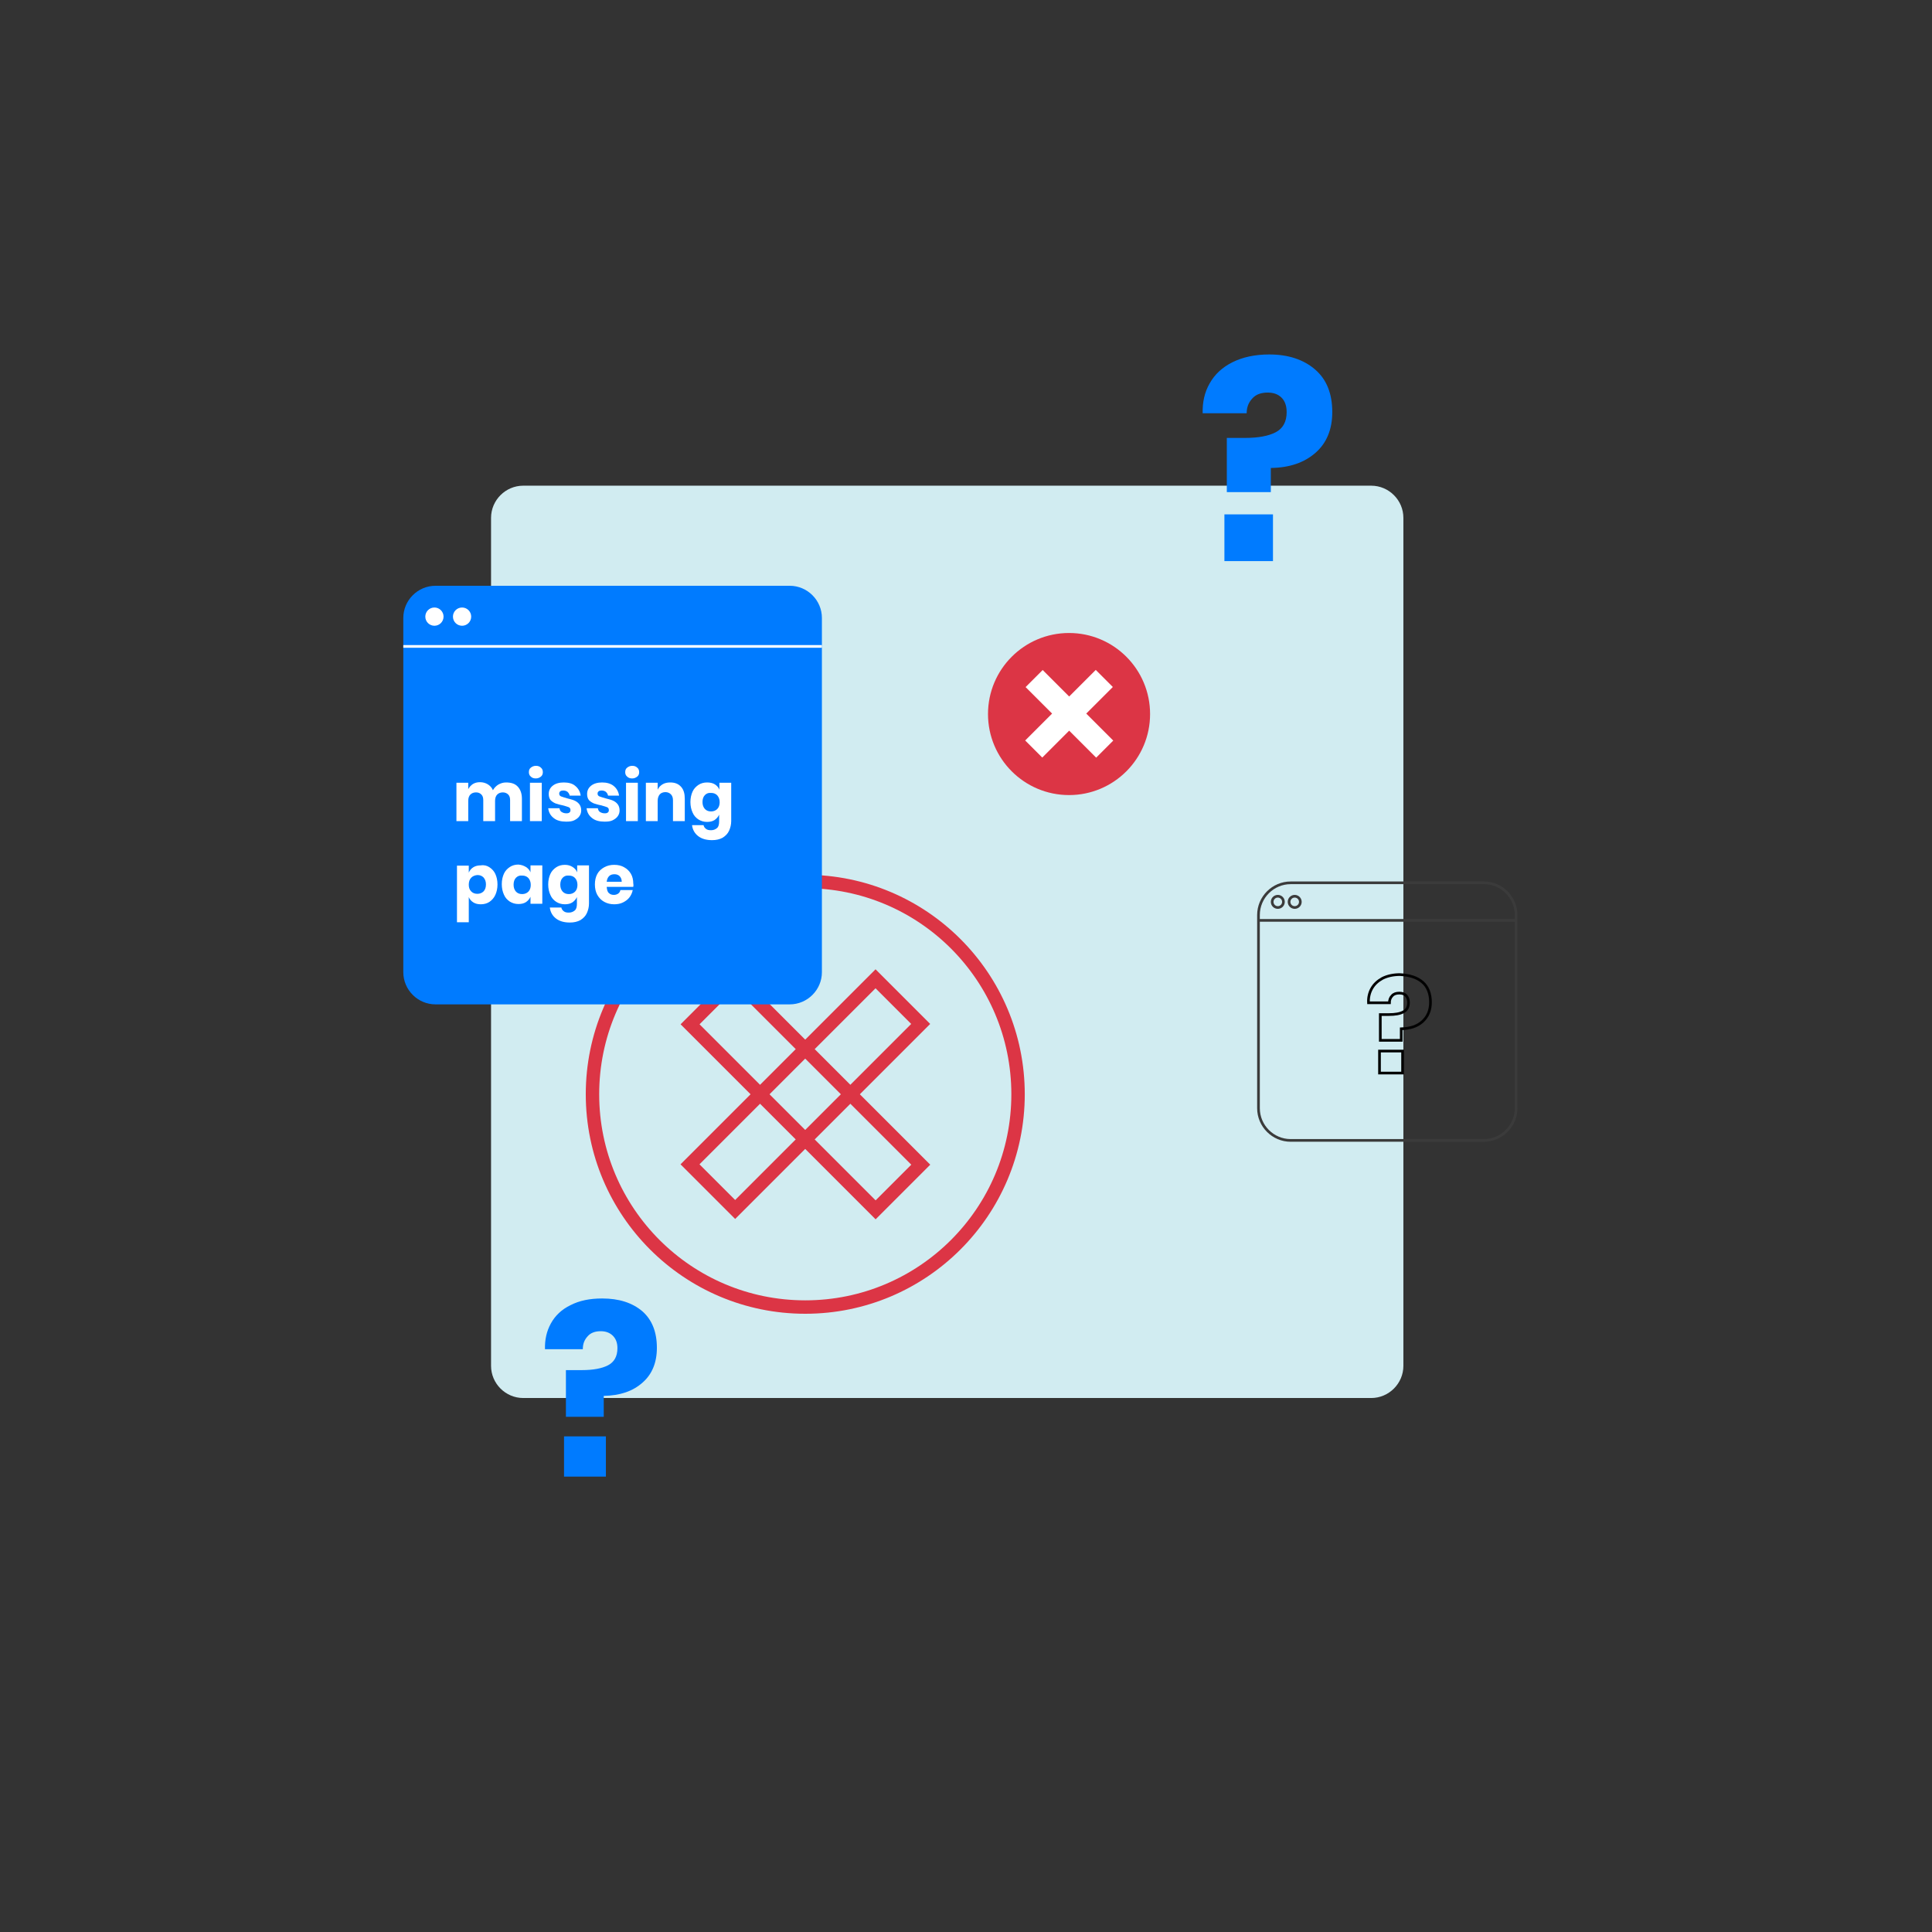 <?xml version="1.0" encoding="utf-8"?>
<!-- Generator: Adobe Illustrator 22.1.0, SVG Export Plug-In . SVG Version: 6.00 Build 0)  -->
<svg version="1.1" id="Layer_1" xmlns="http://www.w3.org/2000/svg" xmlns:xlink="http://www.w3.org/1999/xlink" x="0px" y="0px"
	 viewBox="0 0 720 720" style="enable-background:new 0 0 720 720;" xml:space="preserve">
<rect x="0" y="0" width="720" height="720" fill="#333333" stroke="none"/>
<style type="text/css">
	.st0{fill:#D1ECF1;}
	.st1{fill:none;stroke:#3B3B3B;stroke-miterlimit:10;}
	.st2{fill:#DC3545;}
	.st3{fill:#FFFFFF;}
	.st4{fill:#007BFF;}
	.st5{fill:none;stroke:#DC3545;stroke-width:5;stroke-miterlimit:10;}
	.st6{fill:none;stroke:#020202;stroke-miterlimit:10;}
	.st7{fill:none;stroke:#FFFFFF;stroke-miterlimit:10;}
</style>
<path class="st0" d="M511,521H195c-6.6,0-12-5.4-12-12V193c0-6.6,5.4-12,12-12h316c6.6,0,12,5.4,12,12v316
	C523,515.6,517.6,521,511,521z"/>
<g>
	<path class="st1" d="M553,425h-72c-6.6,0-12-5.4-12-12v-72c0-6.6,5.4-12,12-12h72c6.6,0,12,5.4,12,12v72
		C565,419.6,559.6,425,553,425z"/>
	<line class="st1" x1="469" y1="343" x2="565" y2="343"/>
	<circle class="st1" cx="476.2" cy="336.1" r="2.1"/>
	<circle class="st1" cx="482.5" cy="336.1" r="2.1"/>
</g>
<g>
	<circle class="st2" cx="398.4" cy="266.1" r="30.2"/>
	<g>
		
			<rect x="393.9" y="247.5" transform="matrix(0.707 0.707 -0.707 0.707 304.852 -203.812)" class="st3" width="9" height="37.2"/>
		
			<rect x="393.9" y="247.5" transform="matrix(-0.707 0.707 -0.707 -0.707 868.345 172.487)" class="st3" width="9" height="37.2"/>
	</g>
</g>
<g>
	<path class="st4" d="M490.1,137.7c4.3,3.7,6.4,9,6.4,15.9c0,6.4-2.1,11.5-6.2,15.1c-4.2,3.7-9.7,5.6-16.7,5.7v9h-16.4v-20.2h6.8
		c4.9,0,8.7-0.7,11.4-2.1c2.7-1.4,4.1-3.9,4.1-7.5c0-2.3-0.6-4.1-1.9-5.4c-1.3-1.3-3-1.9-5.2-1.9c-2.4,0-4.4,0.7-5.7,2.2
		c-1.4,1.5-2.1,3.3-2.1,5.5h-16.4c-0.1-4.1,0.7-7.8,2.6-11.1c1.9-3.4,4.7-6,8.5-7.9c3.8-1.9,8.4-2.9,13.7-2.9
		C480.1,132.1,485.8,134,490.1,137.7z M474.4,191.7v17.4h-18.1v-17.4H474.4z"/>
</g>
<g>
	<circle class="st5" cx="300.1" cy="407.8" r="79.3"/>
	<g>
		
			<rect x="288.2" y="358.9" transform="matrix(0.707 0.707 -0.707 0.707 376.272 -92.734)" class="st5" width="23.8" height="97.8"/>
		
			<rect x="288.2" y="358.9" transform="matrix(-0.707 0.707 -0.707 -0.707 800.643 484.029)" class="st5" width="23.8" height="97.8"/>
	</g>
</g>
<g>
	<path class="st4" d="M239.3,488.6c3.7,3.2,5.5,7.8,5.5,13.7c0,5.5-1.8,9.9-5.4,13c-3.6,3.2-8.4,4.8-14.4,4.9v7.8h-14.1v-17.4h5.9
		c4.2,0,7.5-0.6,9.8-1.8c2.3-1.2,3.5-3.3,3.5-6.4c0-2-0.6-3.5-1.7-4.6c-1.1-1.1-2.6-1.7-4.5-1.7c-2.1,0-3.8,0.6-4.9,1.9
		c-1.2,1.3-1.8,2.8-1.8,4.8h-14.1c-0.1-3.5,0.6-6.7,2.2-9.6c1.6-2.9,4-5.2,7.3-6.8c3.3-1.7,7.2-2.5,11.8-2.5
		C230.7,483.9,235.6,485.5,239.3,488.6z M225.8,535.3v15h-15.6v-15H225.8z"/>
</g>
<g>
	<path class="st6" d="M530.1,366c2,1.7,3,4.3,3,7.5c0,3-1,5.4-3,7.2s-4.6,2.6-7.9,2.7v4.3h-7.8v-9.6h3.2c2.3,0,4.1-0.3,5.4-1
		c1.3-0.7,1.9-1.8,1.9-3.5c0-1.1-0.3-1.9-0.9-2.6c-0.6-0.6-1.4-0.9-2.5-0.9c-1.2,0-2.1,0.3-2.7,1c-0.7,0.7-1,1.6-1,2.6h-7.8
		c-0.1-1.9,0.3-3.7,1.2-5.3s2.2-2.8,4-3.8c1.8-0.9,4-1.4,6.5-1.4C525.4,363.4,528.1,364.3,530.1,366z M522.7,391.7v8.2h-8.6v-8.2
		H522.7z"/>
</g>
<g>
	<path class="st4" d="M294.3,374.3h-132c-6.6,0-12-5.4-12-12v-132c0-6.6,5.4-12,12-12h132c6.6,0,12,5.4,12,12v132
		C306.3,368.9,300.9,374.3,294.3,374.3z"/>
	<line class="st7" x1="150.3" y1="240.9" x2="306.3" y2="240.9"/>
	<circle class="st3" cx="161.9" cy="229.8" r="3.4"/>
	<circle class="st3" cx="172.2" cy="229.8" r="3.4"/>
</g>
<g>
	<path class="st3" d="M193,293.2c1,1.1,1.5,2.6,1.5,4.5v8.3h-4.4v-7.8c0-0.9-0.2-1.6-0.7-2.1c-0.5-0.5-1.2-0.8-2-0.8
		c-0.9,0-1.6,0.3-2.1,0.8c-0.5,0.5-0.8,1.3-0.8,2.3v7.6h-4.4v-7.8c0-0.9-0.2-1.6-0.7-2.1c-0.5-0.5-1.1-0.8-2-0.8
		c-0.9,0-1.6,0.3-2.1,0.8c-0.5,0.5-0.8,1.3-0.8,2.3v7.6h-4.4v-14.3h4.4v2.4c0.4-0.8,1-1.4,1.7-1.9c0.8-0.5,1.7-0.7,2.7-0.7
		c1.1,0,2.1,0.3,2.9,0.8s1.5,1.2,1.9,2.2c0.5-0.9,1.2-1.6,2-2.1c0.9-0.5,1.8-0.8,2.9-0.8C190.6,291.6,192,292.1,193,293.2z"/>
	<path class="st3" d="M197.8,286.1c0.5-0.4,1.1-0.7,1.9-0.7c0.8,0,1.4,0.2,1.9,0.7c0.5,0.4,0.7,1,0.7,1.7c0,0.6-0.2,1.2-0.7,1.6
		c-0.5,0.4-1.1,0.7-1.9,0.7c-0.8,0-1.4-0.2-1.9-0.7c-0.5-0.4-0.7-1-0.7-1.6C197.1,287,197.3,286.5,197.8,286.1z M201.9,291.7v14.3
		h-4.4v-14.3H201.9z"/>
	<path class="st3" d="M214.4,292.9c1.1,0.9,1.8,2.1,2,3.6h-4.1c-0.1-0.6-0.4-1-0.8-1.4c-0.4-0.3-0.9-0.5-1.6-0.5
		c-0.5,0-0.9,0.1-1.1,0.3c-0.3,0.2-0.4,0.5-0.4,0.9c0,0.4,0.2,0.8,0.7,1c0.5,0.2,1.2,0.4,2.2,0.7c1.1,0.3,2,0.5,2.7,0.8
		c0.7,0.3,1.3,0.7,1.8,1.3c0.5,0.6,0.8,1.4,0.8,2.4c0,0.8-0.2,1.5-0.7,2.2c-0.4,0.6-1.1,1.1-1.9,1.5c-0.8,0.4-1.8,0.5-3,0.5
		c-1.9,0-3.5-0.4-4.6-1.3c-1.2-0.9-1.9-2.1-2.1-3.7h4.2c0.1,0.6,0.3,1.1,0.8,1.4c0.5,0.3,1,0.5,1.8,0.5c0.5,0,0.9-0.1,1.1-0.3
		c0.3-0.2,0.4-0.5,0.4-0.9c0-0.5-0.2-0.9-0.7-1.1c-0.5-0.2-1.2-0.4-2.3-0.7c-1.1-0.2-1.9-0.5-2.6-0.7c-0.7-0.3-1.3-0.7-1.8-1.2
		c-0.5-0.6-0.7-1.4-0.7-2.3c0-1.3,0.5-2.3,1.5-3.1c1-0.8,2.4-1.2,4.1-1.2C211.9,291.6,213.4,292,214.4,292.9z"/>
	<path class="st3" d="M228.7,292.9c1.1,0.9,1.8,2.1,2,3.6h-4.1c-0.1-0.6-0.4-1-0.8-1.4c-0.4-0.3-0.9-0.5-1.6-0.5
		c-0.5,0-0.9,0.1-1.1,0.3c-0.3,0.2-0.4,0.5-0.4,0.9c0,0.4,0.2,0.8,0.7,1c0.5,0.2,1.2,0.4,2.2,0.7c1.1,0.3,2,0.5,2.7,0.8
		c0.7,0.3,1.3,0.7,1.8,1.3c0.5,0.6,0.8,1.4,0.8,2.4c0,0.8-0.2,1.5-0.7,2.2c-0.4,0.6-1.1,1.1-1.9,1.5c-0.8,0.4-1.8,0.5-3,0.5
		c-1.9,0-3.5-0.4-4.6-1.3c-1.2-0.9-1.9-2.1-2.1-3.7h4.2c0.1,0.6,0.3,1.1,0.8,1.4c0.5,0.3,1,0.5,1.8,0.5c0.5,0,0.9-0.1,1.1-0.3
		c0.3-0.2,0.4-0.5,0.4-0.9c0-0.5-0.2-0.9-0.7-1.1c-0.5-0.2-1.2-0.4-2.3-0.7c-1.1-0.2-1.9-0.5-2.6-0.7c-0.7-0.3-1.3-0.7-1.8-1.2
		c-0.5-0.6-0.7-1.4-0.7-2.3c0-1.3,0.5-2.3,1.5-3.1c1-0.8,2.4-1.2,4.1-1.2C226.1,291.6,227.6,292,228.7,292.9z"/>
	<path class="st3" d="M233.7,286.1c0.5-0.4,1.1-0.7,1.9-0.7c0.8,0,1.4,0.2,1.9,0.7c0.5,0.4,0.7,1,0.7,1.7c0,0.6-0.2,1.2-0.7,1.6
		c-0.5,0.4-1.1,0.7-1.9,0.7c-0.8,0-1.4-0.2-1.9-0.7c-0.5-0.4-0.7-1-0.7-1.6C233,287,233.2,286.5,233.7,286.1z M237.7,291.7v14.3
		h-4.4v-14.3H237.7z"/>
	<path class="st3" d="M253.8,293.2c1,1.1,1.4,2.6,1.4,4.5v8.3h-4.4v-7.8c0-1-0.3-1.7-0.8-2.2c-0.5-0.5-1.2-0.8-2-0.8
		c-0.9,0-1.6,0.3-2.1,0.8c-0.5,0.6-0.8,1.4-0.8,2.4v7.6h-4.4v-14.3h4.4v2.6c0.4-0.9,1-1.5,1.8-2c0.8-0.5,1.8-0.7,2.9-0.7
		C251.5,291.6,252.8,292.1,253.8,293.2z"/>
	<path class="st3" d="M266.4,292.3c0.8,0.5,1.4,1.2,1.7,2v-2.6h4.4V306c0,1.3-0.3,2.5-0.8,3.6c-0.5,1.1-1.3,1.9-2.4,2.6
		c-1.1,0.6-2.4,0.9-3.9,0.9c-2.2,0-3.9-0.5-5.2-1.5c-1.3-1-2.1-2.4-2.3-4.1h4.3c0.1,0.6,0.4,1,0.9,1.4s1.1,0.5,1.9,0.5
		c0.9,0,1.6-0.3,2.2-0.8c0.6-0.5,0.8-1.4,0.8-2.5v-2.5c-0.4,0.9-1,1.5-1.7,2c-0.8,0.5-1.7,0.7-2.8,0.7c-1.2,0-2.2-0.3-3.2-0.9
		c-0.9-0.6-1.7-1.4-2.2-2.6c-0.5-1.1-0.8-2.4-0.8-3.9c0-1.5,0.3-2.8,0.8-3.9c0.5-1.1,1.3-1.9,2.2-2.5s2-0.9,3.2-0.9
		C264.6,291.6,265.6,291.8,266.4,292.3z M262.7,296.3c-0.6,0.6-0.9,1.5-0.9,2.6c0,1.1,0.3,1.9,0.9,2.6c0.6,0.6,1.3,0.9,2.3,0.9
		c0.9,0,1.7-0.3,2.3-0.9s0.9-1.5,0.9-2.5c0-1.1-0.3-1.9-0.9-2.6c-0.6-0.6-1.3-0.9-2.3-0.9C264,295.4,263.3,295.7,262.7,296.3z"/>
	<path class="st3" d="M182.4,323.2c0.9,0.6,1.7,1.4,2.2,2.5s0.8,2.4,0.8,3.9c0,1.5-0.3,2.8-0.8,3.9c-0.5,1.1-1.3,2-2.2,2.6
		c-0.9,0.6-2,0.9-3.2,0.9c-1.1,0-2-0.2-2.8-0.7c-0.8-0.5-1.4-1.2-1.7-2v9.4h-4.4v-21.1h4.4v2.6c0.4-0.9,0.9-1.5,1.7-2
		c0.8-0.5,1.7-0.7,2.8-0.7C180.4,322.3,181.5,322.6,182.4,323.2z M175.6,327.1c-0.6,0.6-0.9,1.5-0.9,2.6c0,1.1,0.3,1.9,0.9,2.5
		s1.3,0.9,2.3,0.9c0.9,0,1.7-0.3,2.3-0.9c0.6-0.6,0.9-1.5,0.9-2.6c0-1.1-0.3-1.9-0.9-2.6c-0.6-0.6-1.3-0.9-2.3-0.9
		C176.9,326.2,176.2,326.5,175.6,327.1z"/>
	<path class="st3" d="M196,323.1c0.8,0.5,1.4,1.2,1.7,2v-2.6h4.4v14.3h-4.4v-2.6c-0.4,0.9-1,1.5-1.7,2c-0.8,0.5-1.7,0.7-2.8,0.7
		c-1.2,0-2.2-0.3-3.2-0.9c-0.9-0.6-1.7-1.4-2.2-2.6c-0.5-1.1-0.8-2.4-0.8-3.9c0-1.5,0.3-2.8,0.8-3.9c0.5-1.1,1.3-1.9,2.2-2.5
		s2-0.9,3.2-0.9C194.3,322.3,195.2,322.6,196,323.1z M192.3,327.1c-0.6,0.6-0.9,1.5-0.9,2.6c0,1.1,0.3,1.9,0.9,2.6
		c0.6,0.6,1.3,0.9,2.3,0.9c0.9,0,1.7-0.3,2.3-0.9s0.9-1.5,0.9-2.5c0-1.1-0.3-1.9-0.9-2.6c-0.6-0.6-1.3-0.9-2.3-0.9
		C193.6,326.2,192.9,326.5,192.3,327.1z"/>
	<path class="st3" d="M213.4,323.1c0.8,0.5,1.4,1.2,1.7,2v-2.6h4.4v14.2c0,1.3-0.3,2.5-0.8,3.6c-0.5,1.1-1.3,1.9-2.4,2.6
		c-1.1,0.6-2.4,0.9-3.9,0.9c-2.2,0-3.9-0.5-5.2-1.5c-1.3-1-2.1-2.4-2.3-4.1h4.3c0.1,0.6,0.4,1,0.9,1.4s1.1,0.5,1.9,0.5
		c0.9,0,1.6-0.3,2.2-0.8c0.6-0.5,0.8-1.4,0.8-2.5v-2.5c-0.4,0.9-1,1.5-1.7,2c-0.8,0.5-1.7,0.7-2.8,0.7c-1.2,0-2.2-0.3-3.2-0.9
		c-0.9-0.6-1.7-1.4-2.2-2.6c-0.5-1.1-0.8-2.4-0.8-3.9c0-1.5,0.3-2.8,0.8-3.9c0.5-1.1,1.3-1.9,2.2-2.5s2-0.9,3.2-0.9
		C211.7,322.3,212.6,322.6,213.4,323.1z M209.7,327.1c-0.6,0.6-0.9,1.5-0.9,2.6c0,1.1,0.3,1.9,0.9,2.6c0.6,0.6,1.3,0.9,2.3,0.9
		c0.9,0,1.7-0.3,2.3-0.9s0.9-1.5,0.9-2.5c0-1.1-0.3-1.9-0.9-2.6c-0.6-0.6-1.3-0.9-2.3-0.9C211,326.2,210.3,326.5,209.7,327.1z"/>
	<path class="st3" d="M236,330.5h-9.9c0.1,1.1,0.3,1.9,0.8,2.3c0.5,0.5,1.1,0.7,1.9,0.7c0.6,0,1.2-0.2,1.6-0.5
		c0.4-0.3,0.7-0.7,0.8-1.3h4.6c-0.2,1-0.6,1.9-1.2,2.7c-0.6,0.8-1.4,1.4-2.4,1.9s-2.1,0.7-3.3,0.7c-1.4,0-2.6-0.3-3.7-0.9
		c-1.1-0.6-1.9-1.4-2.6-2.6c-0.6-1.1-0.9-2.4-0.9-3.9c0-1.5,0.3-2.8,0.9-3.9c0.6-1.1,1.5-1.9,2.6-2.5s2.3-0.9,3.7-0.9
		c1.4,0,2.7,0.3,3.7,0.9c1.1,0.6,1.9,1.4,2.5,2.4s0.9,2.3,0.9,3.6C236.1,329.7,236.1,330,236,330.5z M230.9,326.5
		c-0.5-0.5-1.2-0.7-1.9-0.7c-0.8,0-1.5,0.2-2,0.7c-0.5,0.5-0.8,1.2-0.9,2.1h5.6C231.7,327.7,231.4,327,230.9,326.5z"/>
</g>
<g>
</g>
<g>
</g>
<g>
</g>
<g>
</g>
<g>
</g>
</svg>

